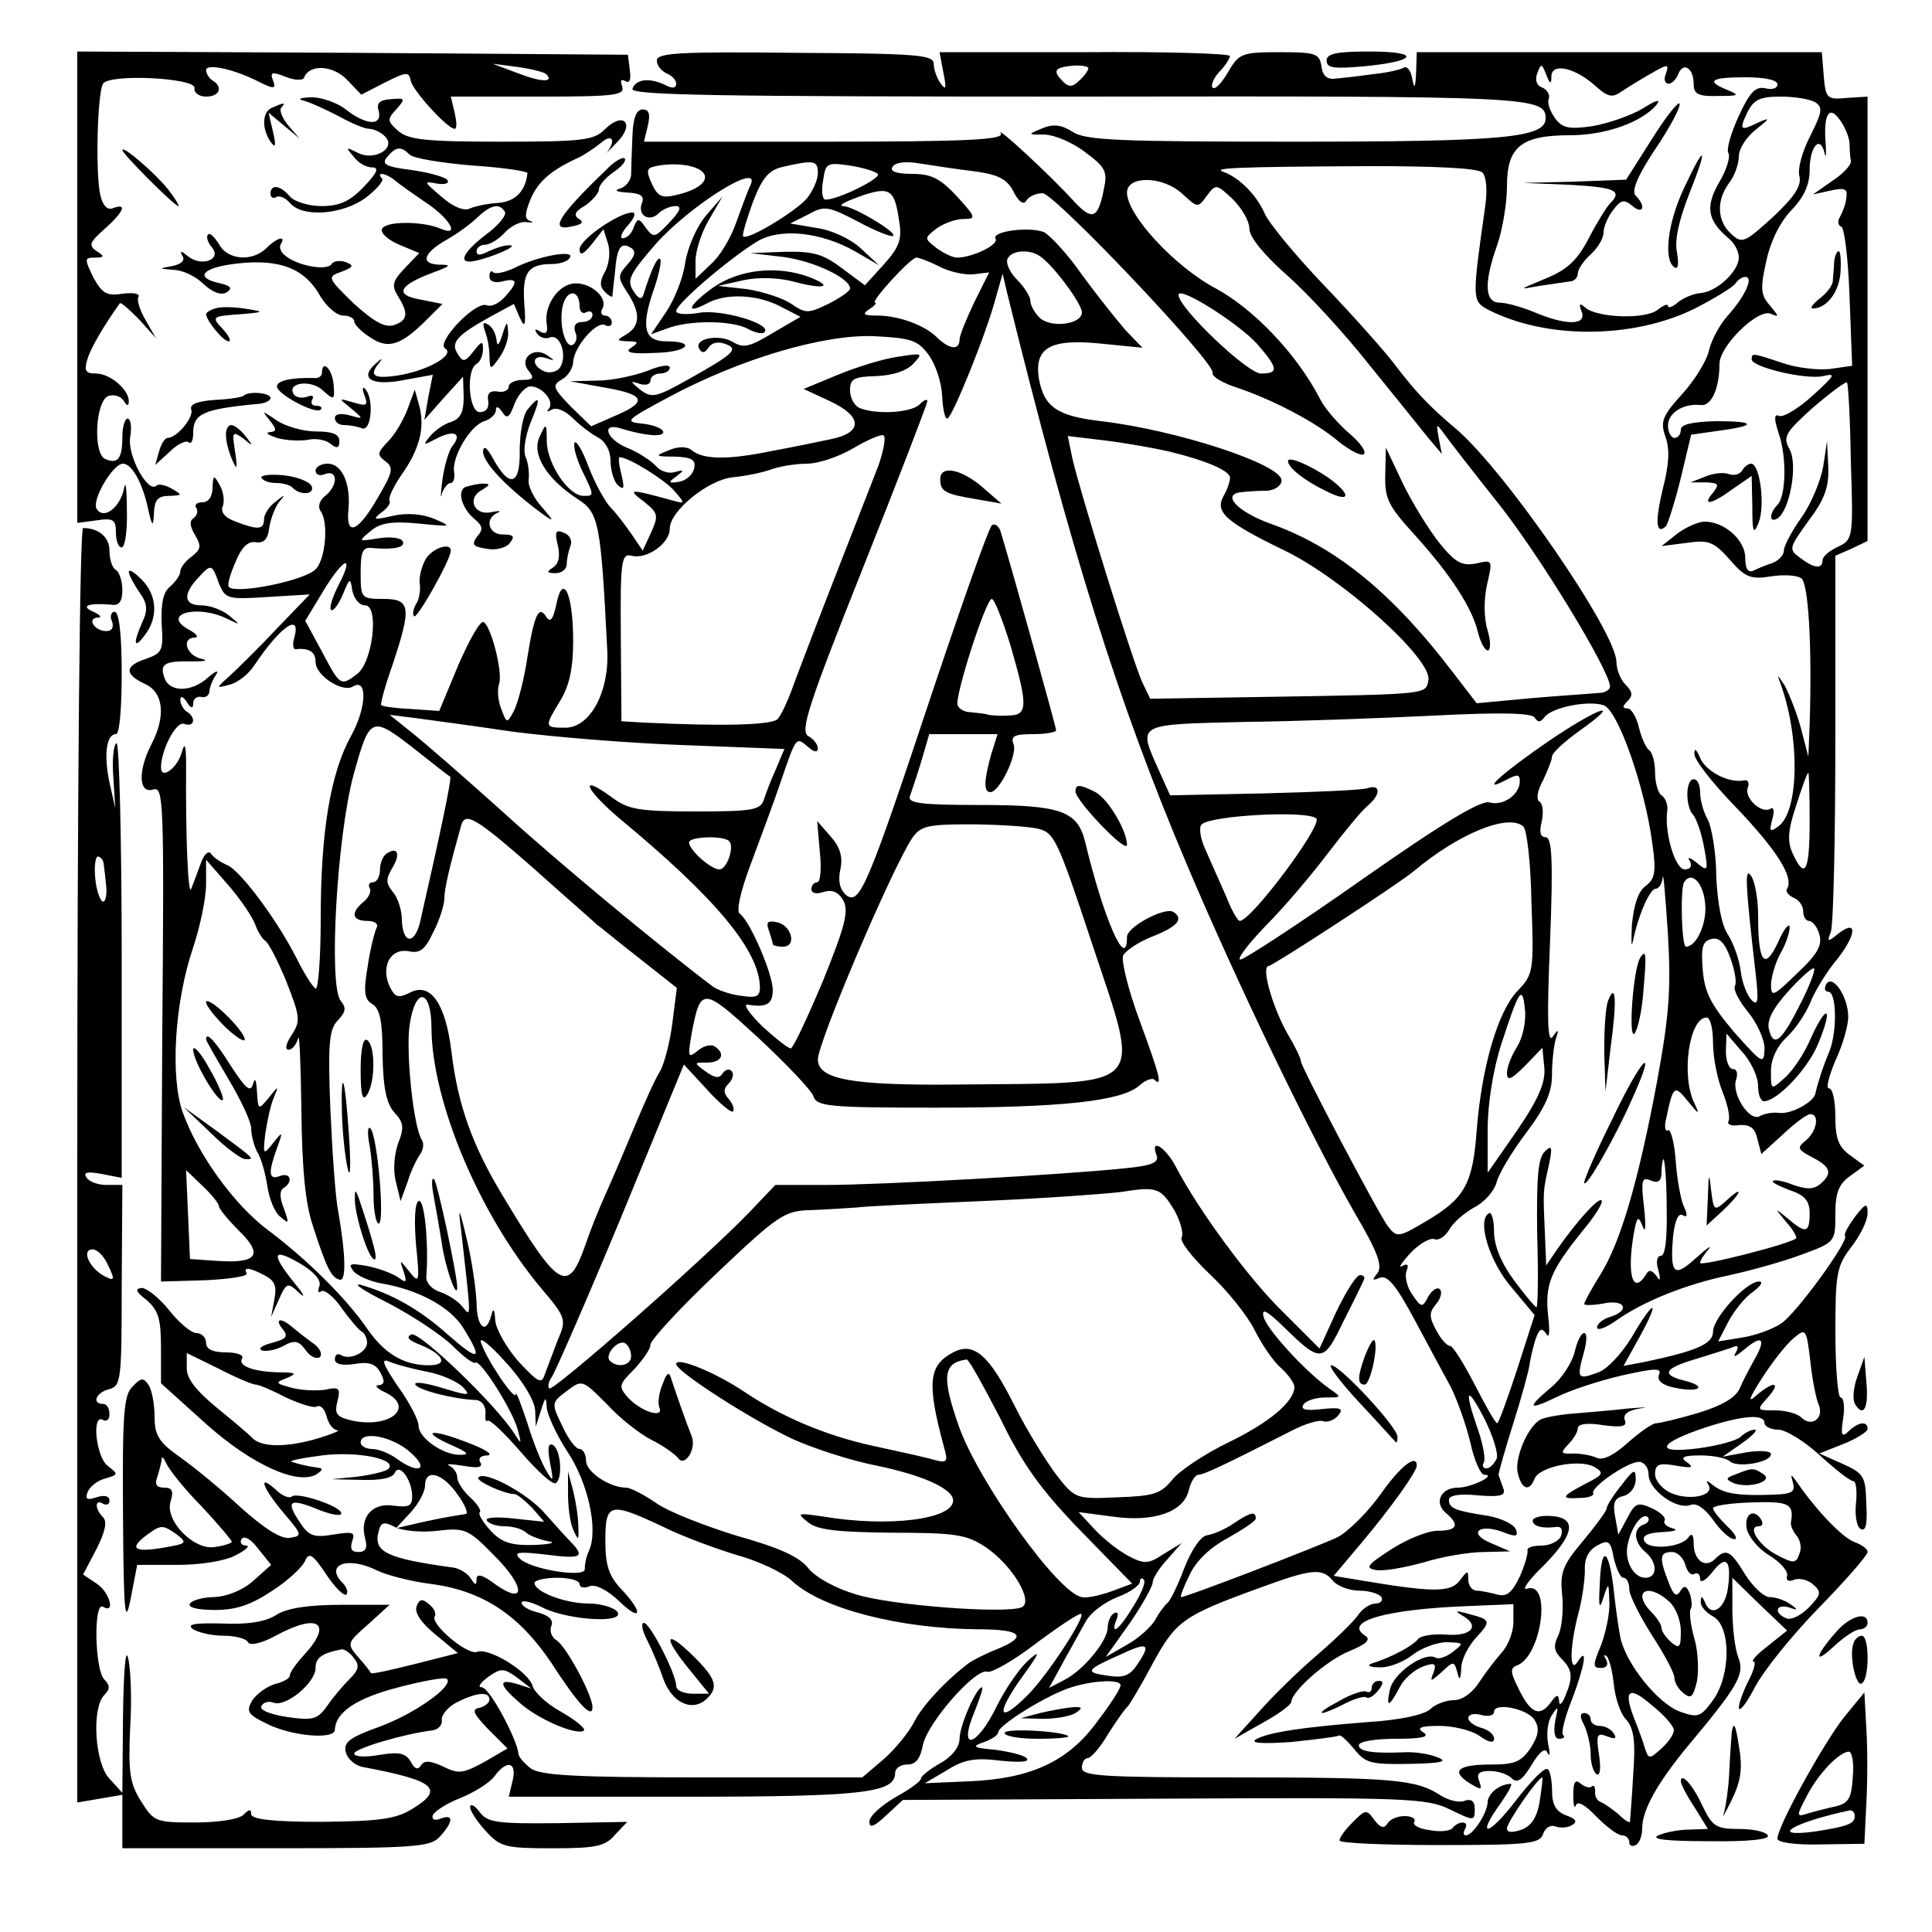 <?xml version="1.0" standalone="no"?>
<!DOCTYPE svg PUBLIC "-//W3C//DTD SVG 20010904//EN"
 "http://www.w3.org/TR/2001/REC-SVG-20010904/DTD/svg10.dtd">
<svg version="1.0" xmlns="http://www.w3.org/2000/svg"
 width="300pt" height="300pt" viewBox="0 0 300 300"
 preserveAspectRatio="xMidYMid meet">
<g transform="translate(0,300) scale(0.1,-0.1)"
fill="#000000" stroke="none">
<path d="M120 2554 l0 -366 30 4 c26 4 30 1 30 -19 0 -13 4 -23 9 -23 5 0 9
26 8 58 0 31 -2 47 -4 35 -6 -31 -32 -51 -43 -33 -8 13 25 70 41 70 13 0 29
-27 38 -66 7 -32 9 -34 10 -11 1 21 6 27 24 27 20 1 21 1 4 11 -10 6 -21 8
-24 5 -13 -13 -45 46 -41 74 3 17 1 30 -4 30 -4 0 -8 -13 -8 -28 0 -34 -7 -43
-26 -35 -20 7 -16 90 4 98 9 3 19 0 24 -7 5 -9 8 -9 8 -1 0 18 -29 43 -51 43
-16 0 -19 4 -13 23 5 17 27 54 50 86 2 2 15 -10 30 -25 l26 -29 -16 28 c-9 15
-14 32 -11 36 3 5 -8 7 -24 5 -25 -4 -32 0 -46 25 -14 29 -14 31 2 31 15 0 16
2 3 10 -13 9 -11 14 13 35 29 26 35 40 13 32 -9 -4 -16 3 -20 19 -8 32 -5 159
4 174 10 16 146 9 142 -7 -1 -7 7 -13 18 -13 21 0 27 15 10 25 -5 3 -10 11
-10 16 0 11 43 2 82 -18 24 -12 27 -11 22 2 -5 13 -2 14 19 6 14 -6 27 -6 29
-2 8 22 45 20 67 -3 l22 -23 37 19 c34 17 37 17 40 2 4 -16 57 -74 68 -74 4 0
3 11 0 25 l-6 25 136 0 c119 0 135 2 130 16 -3 9 -2 12 5 8 7 -4 9 3 7 17 l-3
24 -427 3 -428 2 0 -366z m728 331 c13 -13 -7 -13 -43 1 l-40 15 39 -5 c21 -3
41 -8 44 -11z"/>
<path d="M1020 2906 c0 -8 7 -16 15 -20 8 -3 15 -10 15 -16 0 -7 -6 -8 -17 -2
-25 12 -46 9 -51 -6 -3 -10 137 -12 693 -12 705 1 725 0 725 -34 0 -30 -67
-36 -389 -36 -271 0 -325 2 -345 15 -17 11 -30 13 -47 6 -24 -10 -24 -10 4
-10 16 -1 44 -13 63 -28 31 -23 34 -30 28 -57 -9 -46 -18 -49 -46 -19 -37 41
-123 120 -114 106 6 -10 -52 -13 -274 -13 l-280 0 6 25 c4 18 2 25 -8 25 -10
0 -15 -13 -16 -42 -1 -24 -2 -51 -2 -60 -1 -9 -9 -19 -18 -21 -9 -3 -4 -5 12
-6 20 -1 27 -5 23 -16 -8 -19 11 -31 26 -16 6 6 18 11 26 11 10 0 8 -7 -10
-26 -22 -23 -24 -24 -36 -8 -11 16 -13 16 -19 1 -3 -10 -11 -17 -17 -17 -5 0
-2 9 8 20 10 11 13 20 7 20 -21 0 -82 -42 -82 -57 0 -11 6 -8 19 8 l18 23 7
-22 c4 -12 2 -31 -4 -43 -9 -15 -9 -24 -1 -32 6 -6 11 -9 12 -7 0 3 2 20 4 38
3 38 9 47 25 37 8 -5 6 -13 -6 -26 -15 -17 -15 -20 0 -43 21 -32 20 -52 -1
-65 -17 -10 -16 -10 2 -11 17 0 17 -2 5 -10 -11 -7 0 -10 37 -8 51 1 66 18 17
18 -33 0 -39 21 -20 77 9 25 14 49 11 51 -4 4 -14 -17 -26 -56 -3 -8 -8 -6
-16 7 -10 16 -5 26 36 73 53 59 161 127 147 92 -5 -10 -15 -38 -23 -60 -8 -23
-25 -52 -39 -64 l-24 -23 0 28 c0 15 9 44 21 64 l21 36 -26 -30 c-14 -17 -28
-48 -32 -73 -3 -23 -17 -58 -30 -77 l-23 -34 25 9 c34 13 101 13 126 -1 11 -6
22 -8 25 -5 13 13 -69 37 -103 30 -19 -3 -34 -2 -34 3 0 11 78 78 124 107 36
23 101 16 155 -15 l36 -21 -28 26 c-16 15 -46 29 -69 32 l-41 7 28 14 c25 14
31 13 77 -11 28 -15 53 -25 55 -22 6 5 -62 46 -78 46 -8 1 4 7 26 15 46 16 54
12 61 -37 5 -29 1 -41 -23 -68 l-30 -33 -35 26 c-29 22 -44 27 -89 26 l-54 -2
51 -6 c47 -6 104 -33 104 -49 0 -4 -16 -15 -34 -24 -31 -15 -35 -15 -57 0 -13
9 -44 19 -69 23 l-45 5 40 9 c24 5 55 4 80 -3 46 -12 60 -7 21 8 -49 18 -107
12 -148 -16 -39 -28 -46 -44 -10 -25 29 16 78 14 114 -5 l31 -16 -43 -25 c-36
-22 -46 -24 -62 -14 -22 13 -62 5 -52 -11 4 -7 9 -6 14 2 5 8 15 10 26 6 22
-8 14 -15 -57 -55 -50 -28 -57 -30 -75 -16 -16 13 -16 14 -1 9 9 -3 17 -1 17
5 0 6 7 11 15 11 8 0 15 4 15 9 0 6 -16 3 -35 -5 -19 -7 -54 -15 -77 -15 l-43
-1 49 -9 c67 -11 73 -22 25 -43 l-41 -18 -32 31 c-28 29 -29 33 -13 42 9 5 17
18 17 27 1 23 37 65 50 57 5 -3 10 -1 10 4 0 6 -5 11 -11 11 -5 0 -7 5 -4 10
10 16 -15 40 -41 40 -26 0 -50 -34 -45 -64 2 -12 -1 -16 -10 -11 -8 5 -10 4
-5 -3 4 -6 13 -9 20 -6 16 6 27 -28 16 -46 -4 -7 -15 -10 -24 -7 -22 9 -20 28
2 21 14 -5 14 -4 2 4 -21 15 -45 -5 -29 -24 9 -11 7 -14 -10 -14 -11 0 -21 -5
-21 -10 0 -6 -8 -10 -17 -8 -12 2 -17 -3 -15 -14 2 -11 -3 -18 -13 -18 -17 0
-22 65 -5 75 6 3 10 14 10 23 0 13 -2 13 -15 -4 -13 -16 -16 -17 -24 -4 -12
18 -2 29 50 58 l37 20 9 -21 c8 -18 10 -13 7 23 -3 47 6 60 43 60 12 0 25 4
28 10 8 13 -51 2 -86 -16 -15 -7 -29 -10 -33 -7 -3 4 -6 1 -6 -6 0 -8 8 -11
20 -8 24 6 25 -1 4 -24 -9 -10 -21 -16 -28 -13 -18 7 -79 -58 -65 -67 17 -10
-28 -35 -73 -42 -39 -6 -46 0 -28 21 5 7 2 5 -7 -3 -26 -23 -5 -35 45 -25 l44
8 -7 -35 -6 -35 30 34 30 33 1 -32 c0 -23 -5 -33 -19 -38 -11 -3 -25 -13 -33
-22 -12 -15 -11 -15 10 -4 27 14 40 8 25 -11 -6 -7 -13 -31 -16 -53 -3 -22 -3
-32 -1 -22 3 9 9 17 14 17 4 0 7 8 5 18 -3 23 25 71 47 78 10 3 18 11 18 17 0
7 4 6 10 -3 7 -11 11 -9 19 13 6 15 17 27 25 27 18 0 38 -24 28 -35 -4 -5 -2
-5 5 -1 7 4 21 -2 32 -13 11 -11 28 -24 39 -30 12 -6 20 -21 20 -36 0 -15 5
-32 11 -38 10 -9 11 -6 6 16 -4 15 -5 27 -3 27 14 0 67 -33 84 -51 19 -22 19
-22 -6 -15 -62 17 -67 17 -40 -3 22 -18 23 -21 11 -48 l-13 -28 -17 25 c-9 13
-23 32 -32 41 -9 9 -25 38 -35 64 -10 27 -20 43 -22 37 -2 -7 4 -26 12 -43 19
-39 19 -39 2 -39 -23 0 -56 49 -57 84 0 30 -1 30 -11 8 -13 -27 10 -65 59 -97
33 -21 36 -36 46 -236 3 -64 -27 -119 -65 -119 -33 0 -33 1 -8 42 14 23 20 50
20 93 0 73 -16 107 -26 57 -5 -23 -9 -29 -15 -21 -12 20 -19 7 -30 -61 -5 -35
-15 -72 -21 -84 -11 -20 -11 -20 -20 4 -5 13 -6 30 -3 38 6 17 -12 89 -24 96
-5 3 -22 -27 -39 -66 l-30 -72 -43 3 c-24 1 -45 4 -47 6 -2 1 6 30 18 64 29
88 28 101 -15 101 -34 0 -35 1 -35 41 0 32 3 40 18 38 34 -3 53 1 47 11 -3 5
-20 7 -38 4 -31 -5 -31 -5 -12 11 15 13 33 16 75 12 51 -5 53 -5 25 7 -19 8
-43 10 -65 5 -30 -7 -32 -6 -18 5 10 7 15 15 13 18 -3 3 5 21 18 40 29 41 37
74 28 108 l-7 25 -11 -30 c-6 -16 -19 -39 -30 -50 -17 -18 -18 -21 -5 -31 14
-10 12 -17 -12 -58 -30 -52 -49 -60 -45 -18 4 41 -10 72 -32 72 -10 0 -19 -5
-19 -11 0 -6 7 -9 15 -5 20 7 20 -18 0 -34 -9 -7 -12 -17 -7 -24 12 -16 8 -72
-7 -89 -14 -18 -127 -41 -136 -28 -2 4 3 21 11 39 9 22 19 32 31 30 13 -2 19
5 21 22 2 14 9 32 15 40 11 13 10 13 -5 1 -10 -7 -18 -20 -18 -27 0 -17 -10
-17 -44 -4 -17 6 -24 15 -20 24 3 8 1 23 -5 33 -9 16 -10 16 -11 -4 0 -14 -6
-23 -16 -23 -8 0 -13 -4 -9 -9 3 -5 1 -12 -5 -16 -6 -4 -5 -13 3 -26 10 -17 9
-22 -5 -33 -10 -7 -18 -18 -18 -23 0 -6 -7 -16 -16 -24 -11 -9 -14 -26 -13
-58 3 -41 1 -45 -24 -54 -34 -11 -34 -24 -2 -39 29 -13 33 -50 10 -94 -21 -41
-20 -77 3 -70 16 5 17 -16 14 -379 l-2 -385 69 2 c38 2 67 6 64 11 -6 10 5 9
29 -4 15 -8 18 -17 14 -37 l-5 -27 12 27 c12 27 14 27 32 10 10 -9 7 -2 -8 16
-37 46 -34 55 9 30 22 -13 33 -26 30 -35 -3 -8 -2 -12 3 -8 5 3 20 -9 32 -27
13 -18 27 -34 31 -36 4 -2 8 -10 8 -17 0 -15 -27 -28 -41 -19 -5 3 -9 0 -9 -7
0 -7 11 -10 31 -7 22 4 33 0 40 -14 7 -13 6 -18 -3 -19 -7 0 -3 -5 10 -11 49
-24 5 -58 -55 -43 -20 5 -24 10 -19 29 5 20 3 23 -19 18 -14 -2 -37 -1 -52 3
-26 7 -26 8 -8 15 17 7 15 9 -12 9 -40 1 -64 10 -57 22 3 5 -9 9 -25 9 -21 0
-31 5 -31 15 0 8 -7 15 -15 15 -8 0 -27 16 -42 35 -15 19 -35 35 -43 35 -11
-1 -9 -6 8 -19 18 -16 22 -29 22 -74 l0 -55 71 -64 c71 -63 142 -95 171 -77
10 7 10 9 1 10 -14 2 -28 5 -40 9 -5 2 17 6 47 10 56 7 118 -6 103 -21 -4 -4
-26 -9 -48 -12 l-40 -4 47 -1 c29 -1 48 3 51 11 7 16 27 -11 27 -37 0 -15 -6
-17 -29 -14 -33 5 -53 -18 -44 -51 4 -15 1 -21 -11 -21 -10 0 -13 5 -9 17 5
14 1 15 -30 10 -30 -5 -38 -2 -52 20 -22 33 -15 37 29 19 20 -8 36 -11 36 -6
0 11 -69 34 -77 26 -4 -3 -15 1 -25 11 -29 26 -20 2 13 -37 28 -33 29 -35 9
-38 -14 -2 -39 14 -76 47 -30 28 -73 63 -94 78 -33 23 -40 34 -40 63 0 19 -4
41 -9 49 -8 12 -12 12 -25 -2 -14 -13 -16 -43 -15 -199 1 -154 3 -175 12 -130
l10 52 62 0 c36 0 75 6 91 15 16 8 23 15 16 15 -7 0 -10 5 -7 10 4 6 15 0 26
-15 l20 -25 -28 -25 c-17 -15 -41 -24 -60 -25 -17 0 -35 -5 -38 -10 -4 -6 11
-10 39 -10 33 0 56 8 89 30 25 16 48 38 51 47 6 13 12 9 32 -21 14 -21 28 -35
32 -32 3 4 0 12 -6 18 -28 28 7 42 52 20 16 -8 55 -18 88 -22 79 -11 135 -49
184 -122 42 -65 64 -88 64 -69 0 19 -41 95 -56 104 -7 4 -11 14 -8 22 4 9 -3
16 -20 21 -14 3 -26 10 -26 15 0 5 14 2 32 -7 39 -20 132 -26 116 -6 -6 6 -25
12 -44 12 -36 0 -84 18 -84 32 0 4 16 8 35 8 19 0 35 -4 35 -10 0 -5 7 -7 16
-3 9 3 27 -6 45 -23 35 -34 39 -19 4 18 -20 21 -25 38 -25 76 0 59 7 60 90 21
30 -15 82 -34 115 -44 33 -9 71 -27 85 -40 46 -43 167 -74 288 -75 69 0 79
-11 30 -31 -18 -7 -37 -17 -43 -21 -36 -27 -73 -67 -85 -91 -8 -16 -29 -42
-47 -58 l-34 -29 -247 0 c-199 0 -252 3 -268 14 -10 8 -19 18 -19 23 -2 22
-45 103 -57 103 -7 0 -2 7 10 16 20 14 24 14 45 -1 l22 -17 -22 7 c-30 9 -29
-1 5 -30 28 -25 89 -51 99 -42 2 3 -13 16 -36 29 -22 12 -42 31 -44 40 -6 22
-68 60 -86 53 -15 -6 -73 43 -66 55 3 4 -1 13 -9 19 -10 9 -15 8 -19 -3 -4
-10 7 -26 29 -44 l35 -29 -67 -17 c-36 -9 -67 -16 -68 -14 -1 2 -9 13 -20 25
-18 21 -17 22 16 51 l33 30 -75 0 c-51 0 -83 -5 -100 -15 -16 -11 -44 -16 -85
-14 -43 1 -56 -1 -45 -9 8 -5 29 -10 47 -10 17 0 35 -4 38 -10 3 -6 21 -2 43
10 66 36 90 20 44 -30 -12 -13 -22 -27 -22 -32 0 -4 -10 -10 -23 -13 -13 -4
-28 -15 -35 -25 -10 -17 -8 -22 21 -36 38 -20 107 -26 107 -10 1 27 33 49 99
66 38 10 72 16 75 13 11 -11 -50 -54 -104 -74 -47 -17 -57 -24 -53 -40 3 -11
15 -21 27 -23 112 -21 127 -34 76 -65 -26 -16 -52 -19 -141 -20 -76 0 -109 4
-109 12 0 8 -3 8 -12 -1 -7 -7 -39 -12 -75 -12 -61 0 -64 1 -84 33 -17 27 -20
44 -17 112 3 44 1 94 -3 110 -4 18 -7 -19 -8 -89 l-1 -120 -20 22 c-23 24 -28
110 -8 130 9 9 9 15 0 24 -15 15 -17 122 -2 113 20 -12 10 23 -10 36 l-21 14
21 40 c13 26 17 42 10 49 -13 13 -13 29 0 21 6 -3 10 -1 10 5 0 7 -8 9 -20 5
-15 -5 -18 -3 -14 8 3 8 15 18 27 21 21 6 21 7 4 20 -18 14 -25 82 -7 71 6 -3
10 1 10 9 0 9 -4 16 -10 16 -18 0 -11 18 10 23 18 5 19 15 19 161 l1 156 -25
0 c-13 0 -27 5 -31 12 -5 8 2 9 24 5 l31 -6 0 340 c0 187 -4 337 -8 335 -5 -3
-7 -27 -5 -53 l3 -48 -9 40 c-9 42 -5 75 10 75 6 0 9 43 9 95 0 59 -4 95 -11
95 -5 0 -8 -7 -4 -15 3 -9 0 -15 -9 -15 -18 0 -31 20 -13 21 7 0 4 4 -7 9 -21
9 -8 14 28 11 12 -2 17 5 17 23 0 14 -5 28 -10 31 -6 3 -10 17 -10 30 0 21
-17 35 -41 35 -5 0 -9 -395 -9 -989 l0 -990 35 6 35 6 0 -42 0 -41 238 0 c219
0 240 2 255 18 21 23 22 36 1 28 -9 -4 -14 -1 -12 5 2 6 22 19 43 27 22 9 46
24 53 34 19 26 35 22 28 -7 l-6 -25 274 0 c277 0 326 6 326 37 0 7 8 13 19 13
13 0 20 9 24 30 7 35 83 121 100 114 7 -2 42 18 77 45 36 27 67 47 69 45 6 -6
-53 -96 -83 -126 -45 -45 -51 -32 -11 25 30 41 32 47 11 28 -14 -13 -35 -44
-47 -68 -32 -67 -63 -75 -35 -9 8 20 13 36 11 36 -9 0 -35 -60 -35 -80 0 -13
-12 -28 -30 -38 -16 -9 -30 -20 -30 -24 0 -4 -18 -17 -40 -29 -22 -13 -40 -29
-40 -38 0 -10 7 -8 26 10 l26 24 405 2 c377 2 409 1 445 -17 37 -18 38 -18 38
1 0 12 -5 16 -15 13 -8 -4 -25 0 -38 8 -38 25 -74 28 -319 28 -207 0 -238 2
-238 15 0 8 4 15 9 15 5 0 20 17 32 38 13 20 26 39 30 42 3 3 21 33 39 67 36
66 47 74 165 117 82 30 98 32 115 11 7 -8 25 -15 41 -15 15 0 31 -5 34 -10 3
-5 -1 -10 -9 -10 -8 0 -21 -8 -28 -19 -7 -10 -36 -38 -64 -62 -28 -24 -68 -63
-89 -87 l-38 -42 44 25 c24 13 44 28 44 32 1 17 54 64 90 79 27 11 34 18 25
24 -35 22 31 41 158 46 l72 3 0 -28 c0 -15 -8 -36 -18 -47 -9 -10 -25 -31 -35
-46 -10 -16 -26 -28 -39 -28 -12 0 -29 -6 -37 -14 -10 -9 -48 -17 -96 -20
-103 -8 -156 -16 -175 -27 -9 -6 11 -7 55 -4 38 4 71 8 74 10 2 2 12 -7 23
-20 18 -23 26 -25 86 -24 53 1 62 4 42 11 -13 5 -36 8 -50 7 -47 -2 -70 1 -70
11 0 6 26 10 58 10 40 0 53 3 42 10 -11 7 -4 10 25 10 22 0 51 -7 63 -16 14
-10 22 -11 22 -4 0 7 -9 14 -20 17 -11 3 -20 10 -20 15 0 6 9 8 20 5 11 -3 20
-1 20 5 0 15 52 5 63 -13 8 -13 6 -24 -6 -43 -15 -22 -25 -26 -62 -26 -51 0
-63 -10 -33 -29 18 -11 20 -11 15 3 -5 12 0 16 16 16 13 0 28 -5 34 -11 9 -9
17 -3 31 20 13 22 22 28 25 19 4 -7 4 -1 1 14 -3 15 -1 35 6 45 10 15 10 14 5
-9 -3 -18 -1 -28 6 -28 7 0 10 3 6 6 -3 3 3 28 14 55 20 53 25 84 9 59 -13
-21 -13 22 1 75 6 22 10 52 10 67 -1 18 6 31 19 38 18 10 21 7 26 -20 4 -16
10 -30 15 -30 5 0 9 -8 9 -18 0 -9 16 -41 35 -71 19 -29 35 -59 35 -66 0 -7 6
-18 14 -24 12 -10 15 -6 21 18 3 16 2 46 -4 67 -6 20 -8 41 -6 45 3 4 2 15 -1
24 -5 13 -9 14 -15 4 -6 -10 -11 -5 -18 14 -15 38 -14 47 5 47 9 0 18 -9 21
-20 3 -11 9 -17 14 -14 5 3 9 -1 9 -8 0 -7 9 -2 19 11 22 28 30 18 24 -26 -5
-33 -27 -45 -36 -20 -4 9 -6 9 -6 0 -1 -7 8 -17 19 -23 28 -15 28 -91 0 -130
-19 -26 -23 -28 -51 -18 -34 12 -85 75 -93 116 -3 15 -8 51 -11 80 -8 61 -19
61 -21 -1 -2 -34 0 -37 6 -17 8 24 8 23 9 -8 1 -18 -6 -48 -13 -67 -13 -31
-13 -35 0 -35 9 0 12 5 8 13 -4 6 -4 9 1 5 4 -4 9 -24 11 -44 2 -20 10 -45 19
-54 12 -14 15 -33 11 -86 -2 -38 -5 -71 -5 -73 -1 -2 -9 3 -18 12 -10 8 -22
17 -28 19 -5 2 -9 9 -8 16 0 7 -2 11 -5 8 -3 -3 -11 -1 -17 4 -9 8 -12 3 -12
-17 0 -16 2 -23 4 -16 3 7 15 0 32 -18 16 -16 33 -29 40 -29 6 0 11 -5 11 -11
0 -5 5 -7 10 -4 6 3 10 15 10 26 0 28 23 69 67 123 82 98 93 116 82 143 -5 13
-9 47 -9 74 l0 49 42 -41 43 -41 -30 -24 c-17 -13 -27 -24 -22 -24 4 0 1 -13
-8 -30 -8 -16 -15 -35 -15 -42 1 -7 12 7 25 32 13 25 57 80 99 123 42 43 76
82 76 87 0 5 -9 11 -19 15 -19 6 -59 48 -89 91 -11 16 -12 16 -8 2 4 -15 -1
-18 -32 -19 -54 -2 -75 2 -91 14 -11 9 -13 9 -8 1 10 -17 -31 -25 -59 -12 -13
6 -24 19 -24 29 0 15 6 18 33 13 24 -4 28 -3 17 5 -12 8 -7 11 21 11 19 0 39
-4 45 -9 11 -11 64 -2 64 11 0 5 -17 6 -37 3 l-38 -7 30 21 c17 12 25 21 20
21 -6 0 -16 -5 -22 -11 -6 -6 -36 -14 -66 -18 -70 -9 -63 8 13 33 56 18 90 21
90 6 0 -5 10 -10 21 -10 12 0 41 -18 65 -40 24 -22 47 -40 52 -40 4 0 6 -15 4
-34 -2 -18 1 -37 7 -40 8 -5 11 7 9 39 -1 43 -4 47 -37 62 l-36 16 38 15 c20
8 37 19 37 23 0 13 -14 11 -29 -3 -11 -11 -13 -7 -9 19 3 18 1 33 -4 33 -4 0
-8 45 -8 101 0 92 2 103 25 133 14 18 25 41 25 52 0 17 -3 16 -20 -6 -10 -14
-17 -26 -15 -29 7 -7 -76 -121 -99 -136 -13 -9 -41 -19 -61 -22 l-37 -6 16 31
c9 17 26 38 38 46 12 9 17 16 9 16 -19 0 -71 -56 -71 -78 0 -19 -26 -30 -107
-47 l-32 -6 25 45 c33 60 23 60 -12 0 -15 -25 -38 -50 -52 -55 -32 -12 -34
-10 -23 29 5 18 6 32 1 32 -5 0 -11 -13 -15 -30 -4 -16 -20 -41 -36 -54 -39
-33 -37 -37 9 -15 20 10 65 25 100 33 53 12 63 12 58 1 -3 -9 5 -16 25 -20 38
-8 51 2 15 11 -37 9 -32 19 15 33 23 7 48 15 57 18 11 5 13 3 7 -8 -5 -8 1 -5
13 5 28 24 35 18 17 -14 -8 -14 -19 -35 -24 -47 -7 -14 -28 -26 -64 -37 -30
-9 -60 -16 -65 -16 -6 0 -26 -14 -44 -30 -21 -19 -38 -28 -48 -24 -8 4 -25 7
-37 7 -20 -1 -20 1 -8 14 8 8 15 19 15 25 0 7 15 9 39 5 30 -4 38 -2 34 8 -3
9 5 15 24 18 15 2 8 2 -17 0 -25 -3 -64 -6 -87 -8 -23 -2 -46 -6 -52 -10 -20
-12 -40 -62 -34 -83 6 -25 18 -29 26 -8 8 19 70 31 93 18 15 -9 14 -12 -14
-26 -38 -20 -40 -24 -8 -22 13 0 22 4 20 7 -5 9 53 49 71 49 8 0 15 -9 15 -20
0 -23 43 -55 65 -47 9 4 22 -5 35 -23 12 -17 26 -30 33 -30 6 0 1 9 -11 20
-12 12 -22 24 -22 28 0 4 27 8 60 9 58 2 66 -2 61 -31 -1 -4 3 -14 9 -21 6 -7
8 -20 4 -28 -5 -15 -9 -15 -34 -2 -28 14 -48 45 -29 45 6 0 7 4 4 10 -11 18
-26 10 -23 -12 2 -13 17 -32 35 -43 18 -11 30 -25 28 -32 -2 -7 2 -10 11 -6 8
3 21 0 29 -7 14 -12 13 -16 -6 -36 -12 -12 -27 -20 -35 -17 -20 8 -17 23 4 17
14 -5 15 -4 2 5 -8 6 -23 11 -32 11 -9 0 -26 16 -38 35 -23 38 -30 41 -47 24
-15 -15 -33 -2 -33 24 0 14 -3 17 -8 10 -10 -16 -64 -21 -69 -5 -3 8 7 12 29
13 18 1 25 3 15 6 -9 2 -15 8 -12 12 2 5 -7 13 -20 19 -22 10 -26 8 -38 -15
l-14 -26 -5 28 c-4 21 -1 29 13 32 11 3 19 14 19 26 0 17 -3 16 -22 -9 -13
-16 -23 -32 -23 -36 0 -4 -17 -27 -37 -51 -32 -38 -36 -49 -32 -86 2 -24 -1
-51 -7 -62 -7 -15 -6 -23 6 -35 17 -17 18 -29 5 -59 -5 -12 -9 -14 -9 -6 -1
11 -4 10 -14 -4 -17 -22 -31 -15 -50 25 -12 24 -12 30 -1 34 38 15 54 132 15
119 -9 -3 3 14 27 37 48 49 51 74 9 76 -15 1 -27 -3 -27 -7 0 -9 15 -13 37
-10 8 1 10 -5 7 -14 -3 -8 -17 -15 -30 -15 -13 0 -23 -3 -22 -7 1 -5 -4 -23
-12 -41 -12 -25 -20 -32 -35 -28 -11 3 -26 6 -32 6 -7 0 -13 8 -13 17 0 15 -1
15 -13 -1 -14 -19 -41 -19 -154 0 l-42 7 43 51 c47 56 86 111 86 120 0 19 -25
0 -56 -44 -20 -28 -50 -58 -67 -67 -27 -13 -234 -93 -243 -93 -2 0 4 16 13 34
10 22 32 43 60 58 23 13 43 26 43 30 0 12 -8 10 -35 -8 -13 -9 -32 -17 -41
-18 -10 -2 -24 -23 -35 -51 -10 -27 -22 -51 -26 -54 -4 -3 -13 -15 -19 -26 -6
-11 -26 -29 -44 -39 l-33 -19 37 52 c20 29 36 58 36 64 0 6 10 22 23 36 l22
25 -28 -17 c-24 -16 -30 -16 -55 -3 -15 8 -38 26 -52 41 l-25 27 53 -7 c64 -9
110 7 118 41 3 13 10 24 15 24 8 0 38 14 144 68 21 11 44 18 50 15 7 -2 17 2
23 9 9 11 4 13 -25 10 -25 -3 -34 -1 -29 7 4 6 19 11 34 11 26 0 26 0 6 14
-37 26 -99 94 -102 112 -3 13 5 9 30 -15 59 -58 63 -58 94 7 16 31 30 60 32
65 2 4 -1 7 -6 7 -6 0 -22 -26 -37 -57 l-26 -57 -55 55 c-54 52 -133 160 -168
227 -16 31 -41 46 -30 18 4 -11 -7 -16 -48 -20 -94 -10 -381 -26 -464 -26
l-80 0 -39 -41 c-70 -73 -307 -281 -312 -275 -3 3 -1 11 4 18 5 7 54 119 108
249 l97 236 36 -39 c19 -21 37 -36 40 -34 3 3 0 12 -6 19 -9 10 -9 16 0 25 6
6 8 15 4 19 -4 4 -10 2 -14 -4 -5 -8 -12 -7 -26 3 -19 14 -19 14 2 14 23 0 29
14 12 25 -6 4 -18 1 -27 -7 -15 -12 -15 -9 -9 27 14 73 17 73 103 -6 44 -41
83 -82 86 -91 5 -16 23 -18 189 -18 197 0 291 10 318 35 9 8 20 12 23 8 13
-12 7 10 -24 94 -17 46 -28 91 -25 99 3 7 23 21 46 30 38 15 49 27 32 38 -13
8 -72 -23 -72 -39 0 -54 -36 27 -65 148 -12 48 -38 57 -163 57 -94 0 -113 3
-109 14 3 8 11 32 18 55 l12 41 53 0 53 0 -10 -32 c-11 -40 -12 -58 -1 -58 14
0 42 58 36 74 -5 13 1 16 30 16 20 0 36 3 36 6 0 5 -69 252 -86 308 -3 10 -10
14 -14 10 -5 -5 -45 -118 -90 -252 -103 -310 -115 -338 -136 -322 -10 9 -13
22 -9 40 4 19 0 34 -15 51 l-21 24 4 -47 c3 -27 1 -48 -4 -48 -5 0 -9 -5 -9
-11 0 -6 8 -8 19 -4 14 4 23 0 31 -14 8 -17 2 -40 -32 -124 -24 -57 -46 -104
-50 -105 -4 0 -23 15 -44 34 -20 20 -31 35 -23 34 30 -5 39 1 39 23 0 25 -36
108 -51 118 -6 3 0 32 16 75 14 38 36 96 47 129 25 73 24 71 43 55 9 -8 15 -9
15 -2 0 6 -7 15 -15 19 -13 8 1 50 85 261 55 138 100 255 100 259 0 4 -5 2
-12 -5 -13 -13 -66 -16 -92 -6 -9 3 -16 16 -16 28 0 18 6 21 41 22 25 1 47 8
57 19 16 17 15 17 -24 11 -22 -3 -64 -16 -93 -28 l-53 -22 41 -19 c51 -24 51
-49 1 -59 -19 -4 -62 -13 -95 -19 -64 -13 -103 -13 -121 2 -7 6 -21 6 -35 0
-23 -9 -22 -10 9 -10 26 -1 33 -5 30 -18 -2 -10 -12 -19 -23 -21 -17 -3 -18
-1 -5 8 13 10 13 11 -2 7 -9 -3 -22 1 -29 9 -7 8 -28 22 -46 29 -31 13 -40 39
-10 30 39 -12 67 -14 67 -6 0 5 -14 11 -31 13 -30 3 -28 5 37 40 113 61 243
99 321 96 58 -3 68 -6 85 -29 11 -15 20 -43 21 -63 1 -20 4 -36 8 -36 7 0 61
132 76 190 l10 35 7 -30 c99 -401 171 -632 278 -885 79 -187 195 -427 262
-544 36 -61 43 -82 35 -93 -9 -11 -8 -12 4 -7 12 4 25 -12 54 -66 21 -39 46
-86 56 -104 9 -18 23 -56 30 -85 6 -28 16 -51 22 -51 20 0 -20 -20 -41 -20
-27 0 -38 -24 -18 -40 21 -18 17 -27 -14 -27 -15 0 -47 -13 -72 -29 -37 -24
-41 -29 -23 -32 12 -2 45 4 74 12 29 9 71 16 93 16 l41 1 -30 13 c-36 15 -19
31 19 17 20 -8 24 -7 20 4 -3 8 -22 17 -42 21 -53 8 -62 12 -62 25 0 7 16 10
45 7 37 -3 44 0 39 12 -3 8 -6 17 -7 20 0 3 10 39 23 80 13 41 24 82 25 90 1
8 5 26 9 39 6 18 10 20 17 10 5 -9 6 3 3 28 -5 48 3 69 53 131 20 24 33 45 30
48 -5 5 -39 -33 -69 -76 l-17 -25 -2 50 c-3 67 -3 65 6 105 6 29 5 33 -6 22
-11 -10 -13 -42 -12 -128 2 -63 1 -114 -1 -114 -2 0 -18 19 -35 42 -20 27 -31
54 -31 76 0 18 -4 31 -8 28 -19 -11 1 -76 36 -116 l35 -42 -27 -84 c-15 -46
-29 -84 -31 -84 -3 0 -18 27 -35 60 -17 33 -34 60 -38 60 -5 0 -15 11 -22 25
-11 20 -11 27 0 40 7 8 10 19 6 23 -4 4 -12 -1 -18 -11 -9 -18 -11 -18 -25 3
-8 11 -12 28 -9 36 4 10 2 13 -7 8 -6 -4 -1 5 13 20 13 14 30 24 37 22 7 -3
17 4 23 14 6 11 23 26 39 35 16 8 31 25 35 39 3 13 24 48 46 77 30 40 40 63
40 90 0 21 3 46 6 56 5 15 4 16 -5 3 -8 -11 -9 29 -4 148 5 127 3 162 -7 162
-8 0 -10 8 -6 24 3 14 2 27 -3 31 -6 3 -4 17 5 33 7 15 14 32 14 37 0 6 19 23
41 39 72 51 33 39 -45 -14 -73 -50 -111 -84 -67 -61 17 9 21 9 21 -2 0 -21
-26 -39 -47 -33 -13 4 -73 -32 -197 -119 -98 -69 -184 -125 -190 -125 -6 0 12
24 40 53 28 28 71 79 96 112 26 34 53 67 62 74 21 18 20 34 -1 27 -10 -3 -83
-6 -162 -8 l-144 -3 -18 40 c-32 72 -36 70 134 74 83 1 217 6 297 10 100 5
147 4 153 -3 5 -8 9 -8 15 0 10 15 67 27 92 19 22 -7 64 -125 76 -216 6 -43 4
-54 -11 -65 -11 -8 -18 -29 -21 -61 -1 -26 -1 -37 2 -23 8 39 26 80 35 80 5 0
10 8 11 18 1 9 4 -30 8 -88 5 -86 2 -127 -17 -230 -29 -155 -57 -251 -89 -301
-13 -21 -24 -41 -24 -44 0 -2 14 -2 30 1 34 7 42 -11 10 -21 -11 -3 -20 -11
-20 -16 0 -6 13 -1 29 10 42 30 109 57 177 71 32 7 83 21 112 32 52 19 52 20
52 62 0 34 5 47 23 60 l22 16 -22 16 c-18 13 -23 26 -23 60 0 24 -4 44 -10 44
-5 0 0 19 10 43 11 23 20 54 20 68 0 31 -24 67 -34 51 -4 -7 -2 -12 3 -12 13
0 14 -61 2 -92 -10 -23 -19 -52 -22 -66 -3 -14 -39 -33 -57 -30 -9 1 -22 -1
-29 -5 -16 -10 -45 35 -37 57 3 9 1 16 -5 16 -6 0 -11 12 -11 28 l1 27 24 -28
c14 -15 25 -39 25 -53 0 -13 4 -24 9 -24 21 0 70 52 85 91 23 56 13 62 -12 7
-10 -24 -29 -52 -41 -62 -21 -19 -21 -19 -21 11 0 18 9 38 24 52 14 13 30 37
37 54 7 18 26 49 43 69 30 39 30 62 -1 37 -15 -12 -16 -12 -10 4 4 10 7 146 7
301 l0 283 25 11 25 12 0 345 0 345 -32 -2 c-31 -3 -33 -1 -36 34 l-3 37 -315
0 -314 0 -1 -32 c-1 -24 -3 -26 -6 -9 -2 12 -8 20 -13 17 -5 -3 -26 -8 -47
-10 -21 -3 -47 -6 -58 -7 -14 -2 -21 4 -23 19 -3 20 -9 22 -65 22 -59 0 -63
-2 -80 -31 -10 -17 -20 -28 -24 -24 -3 3 1 14 10 24 10 10 17 22 17 25 0 4
-102 7 -226 6 l-225 0 6 -32 c5 -24 4 -28 -4 -17 -6 8 -11 22 -11 31 0 14 -27
16 -215 17 -179 2 -215 0 -215 -12z m670 -12 c0 -3 -6 -12 -14 -19 -10 -10
-16 -11 -25 -2 -17 17 -14 22 14 25 14 1 25 -1 25 -4z m719 -12 c1 21 37 13
69 -16 19 -17 26 -18 40 -8 9 6 30 19 46 28 26 15 28 15 23 0 -4 -9 -2 -16 4
-16 5 0 12 7 15 15 8 20 24 9 24 -16 0 -15 7 -19 38 -18 32 0 34 1 15 9 -35
14 -27 20 27 20 30 0 50 -4 50 -11 0 -6 -8 -9 -19 -6 -15 3 -24 -6 -41 -43
-12 -26 -20 -53 -16 -58 3 -6 -3 -26 -15 -46 -21 -37 -18 -58 15 -86 9 -7 16
-20 16 -30 0 -21 -34 -53 -59 -55 -11 -1 -26 -7 -35 -14 -9 -8 -16 -10 -16 -6
0 4 -7 1 -16 -6 -18 -15 -92 -13 -112 3 -9 8 -11 7 -6 -6 8 -21 -23 -22 -73
-1 -19 8 -44 15 -54 15 -24 0 -25 31 -4 90 8 23 15 64 15 91 0 61 22 79 98 79
55 0 111 20 134 47 8 10 0 8 -22 -6 -19 -11 -54 -23 -78 -27 -35 -5 -46 -3
-57 12 -8 11 -13 24 -10 31 2 6 -3 14 -10 17 -9 3 -12 12 -8 22 6 16 7 16 14
-2 6 -15 8 -16 8 -2z m410 -41 c12 -8 10 -16 -8 -52 -12 -23 -20 -51 -17 -62
4 -15 -7 -32 -41 -64 -44 -40 -48 -42 -65 -26 -22 20 -23 52 -3 79 8 10 15 29
15 41 0 12 12 31 28 43 19 15 21 18 5 11 -31 -15 -33 -14 -20 14 10 20 19 25
52 25 22 0 46 -4 54 -9z m53 -63 c0 -10 1 -23 2 -28 1 -6 -12 -20 -29 -31
l-30 -21 27 6 c23 5 27 3 25 -11 -1 -10 -6 -23 -10 -30 -4 -6 -3 -13 2 -15 5
-1 11 -51 13 -110 l4 -106 -35 -5 c-20 -2 -53 2 -75 10 -45 15 -46 15 -46 5 0
-12 84 -32 111 -26 21 5 18 1 -16 -30 -22 -20 -45 -34 -52 -32 -8 4 -9 -3 -1
-27 13 -38 11 -98 -2 -111 -13 -13 -13 -29 0 -21 19 12 32 83 19 107 -11 20
-7 26 36 65 27 23 51 41 53 39 2 -2 5 -58 6 -124 4 -118 3 -120 -20 -131 -13
-6 -24 -15 -24 -21 0 -14 -13 -13 -35 4 -18 13 -17 15 13 57 25 33 32 52 31
83 l-2 41 -6 -40 c-4 -22 -19 -58 -34 -79 -15 -21 -27 -44 -27 -51 0 -7 -8
-15 -17 -19 -10 -3 -24 -9 -30 -12 -9 -4 -13 3 -13 20 0 27 -32 56 -63 56 -10
0 -30 -9 -43 -19 l-24 -19 39 5 c34 5 42 2 67 -26 24 -28 33 -31 64 -26 19 3
40 2 47 -3 11 -7 17 -104 13 -227 l-2 -50 -12 46 c-7 25 -19 54 -25 65 -12 18
-12 18 -5 -1 29 -83 27 -192 -3 -217 -15 -11 -16 -10 -11 10 4 13 2 20 -3 16
-14 -8 -41 17 -35 33 3 8 0 13 -7 11 -23 -4 -58 14 -67 35 -6 14 -9 16 -9 7
-1 -9 28 -46 65 -84 62 -65 90 -108 79 -126 -3 -4 2 -10 10 -14 8 -3 15 -12
15 -21 0 -8 4 -15 9 -15 5 0 13 -9 16 -21 5 -16 -2 -30 -34 -60 -38 -37 -41
-38 -41 -17 1 13 7 34 15 48 8 14 14 32 14 40 0 8 -9 -2 -18 -23 -21 -45 -31
-32 -31 41 0 26 -5 54 -11 62 -10 15 -9 -12 7 -150 5 -44 4 -53 -6 -43 -7 7
-15 27 -17 45 -2 17 -11 43 -20 57 -10 15 -16 49 -18 90 0 36 -7 76 -13 88 -7
12 -12 31 -12 42 0 12 -4 21 -10 21 -13 0 -13 -43 -1 -55 5 -6 13 -28 17 -50
7 -38 6 -39 -11 -25 -11 9 -16 10 -11 3 4 -8 1 -13 -8 -13 -15 0 -32 58 -27
92 1 9 -3 19 -9 23 -5 3 -10 19 -10 35 0 16 -4 31 -9 35 -5 3 -12 19 -16 35
-4 17 -12 30 -18 30 -8 0 -8 3 0 11 9 9 8 15 -3 26 -8 8 -14 24 -14 35 0 46
-172 296 -249 362 -42 35 -65 60 -96 101 -16 21 -66 77 -110 123 -44 46 -85
96 -91 110 -12 28 -39 56 -64 65 -18 6 13 8 228 9 101 0 167 -3 174 -10 6 -6
8 -28 4 -54 -20 -141 -20 -145 3 -158 90 -47 226 -47 323 1 31 16 59 33 63 39
3 5 10 10 15 10 14 0 -1 -31 -27 -60 -12 -13 -25 -37 -29 -53 -3 -16 -22 -47
-42 -69 -31 -34 -34 -43 -26 -66 7 -19 6 -43 -4 -81 -12 -50 -11 -73 5 -58 3
4 14 38 23 75 l16 67 42 6 c61 8 59 15 -3 15 -37 -1 -55 -5 -55 -13 0 -7 -4
-13 -10 -13 -5 0 -10 9 -10 19 0 20 24 35 51 32 16 -2 29 25 29 64 0 27 58 85
79 78 14 -6 14 -5 -1 13 -14 16 -15 26 -5 70 7 32 23 62 40 79 18 19 27 38 27
61 0 36 16 55 23 27 2 -10 3 -4 2 12 -4 47 5 62 21 40 8 -10 15 -27 16 -37z
m-1781 -45 c12 -12 -5 -28 -42 -36 -21 -5 -28 -2 -37 18 -9 20 -8 24 6 27 29
6 62 2 73 -9z m179 -2 c0 -10 -8 -28 -17 -39 -18 -21 -93 -66 -99 -59 -2 2 5
25 15 53 15 39 25 50 47 55 48 11 54 10 54 -10z m93 -1 c7 -6 -61 -40 -81 -40
-5 0 -7 13 -4 29 4 28 6 29 41 24 20 -3 40 -9 44 -13z m150 4 c37 -5 51 -12
61 -32 8 -16 16 -21 20 -13 4 6 15 11 25 11 18 0 268 -263 264 -279 -2 -5 14
-15 35 -22 55 -18 125 -54 161 -85 18 -14 35 -23 39 -19 4 4 -7 19 -24 33 -17
15 -37 38 -44 52 -36 70 -103 140 -162 172 -64 34 -138 114 -138 149 0 27 57
26 87 -3 23 -21 23 -21 37 -2 14 19 15 18 40 -5 14 -14 26 -34 26 -46 0 -13
22 -40 58 -72 32 -28 89 -90 127 -138 39 -48 80 -99 92 -114 l22 -26 -5 25
c-4 23 -4 23 8 7 7 -10 45 -59 84 -108 64 -80 174 -261 174 -285 0 -5 -8 -10
-17 -10 -10 -1 -57 -4 -104 -8 l-86 -8 -37 48 c-92 121 -180 194 -281 230 -56
20 -80 48 -45 50 8 1 25 2 38 2 12 1 22 8 22 16 0 25 -162 78 -280 92 -69 8
-89 22 -97 67 -7 48 19 62 101 53 l60 -6 -26 27 c-14 16 -44 54 -67 85 -22 32
-49 61 -59 67 -21 10 -84 2 -76 -10 5 -9 -36 -29 -60 -29 -7 0 -21 7 -32 15
-19 15 -19 15 0 30 11 8 30 15 42 15 20 0 20 2 -10 35 -26 28 -40 35 -70 35
-24 0 -35 4 -30 11 4 7 21 9 43 5 20 -3 58 -9 84 -12z m102 -132 c21 -14 65
-74 65 -87 0 -19 -49 -25 -66 -8 -8 8 -14 19 -14 26 0 6 -9 21 -21 33 -12 12
-18 27 -14 33 7 13 35 14 50 3z m-156 -16 c15 -8 38 -13 52 -12 l25 3 -23 -46
c-12 -25 -23 -52 -23 -58 0 -17 -15 -16 -34 2 -19 20 -61 35 -94 35 -21 0 -24
2 -12 10 8 5 12 10 9 10 -9 0 55 70 64 70 4 0 20 -6 36 -14z m-559 -62 c0 -8
5 -12 10 -9 6 3 10 1 10 -4 0 -6 -7 -11 -16 -11 -10 0 -14 -6 -11 -15 4 -8 2
-17 -3 -20 -12 -8 -23 32 -16 61 7 26 26 24 26 -2z m1052 -58 c33 -38 34 -46
6 -46 -21 0 -128 102 -128 122 0 15 93 -44 122 -76z m-588 -189 c-9 -23 -41
-105 -71 -182 -30 -77 -59 -153 -65 -170 -6 -16 -15 -35 -20 -41 -7 -10 -85
-12 -208 -6 l-35 2 -1 131 c-1 120 1 130 17 126 23 -6 59 19 59 42 0 28 61 77
99 80 19 2 45 7 58 12 14 5 39 9 56 9 18 0 50 11 72 24 22 13 43 22 47 20 4
-3 0 -24 -8 -47z m451 22 c58 -14 95 -30 95 -41 0 -5 -4 -18 -10 -28 -14 -25
2 -40 97 -86 91 -45 227 -168 221 -200 -4 -22 3 -22 -243 -26 l-189 -3 -12 25
c-14 29 -98 299 -109 349 l-7 34 58 -7 c33 -4 77 -12 99 -17z m-1290 -209 c-9
-18 -14 -34 -11 -37 3 -3 11 7 18 23 11 27 12 28 15 7 3 -13 11 -23 20 -23 22
0 12 -89 -13 -107 -25 -19 -26 -18 -54 35 l-26 48 29 48 c32 52 48 56 22 6z
m-185 4 c10 -24 13 -25 76 -21 l65 4 -53 -55 c-29 -31 -62 -63 -73 -73 -20
-18 -20 -18 2 -12 12 3 29 16 38 30 40 60 73 83 62 43 -3 -10 -2 -19 2 -18 21
2 31 -4 31 -20 0 -21 42 -48 58 -38 23 14 21 -33 -2 -75 -33 -59 -48 -150 -48
-286 0 -62 -4 -111 -8 -108 -5 3 -18 24 -30 48 -30 59 -88 137 -108 144 -9 4
-20 11 -24 17 -4 6 -11 0 -16 -14 -5 -14 -12 -32 -15 -40 -5 -14 -9 83 -8 190
0 34 -2 39 -7 21 -7 -24 -32 -42 -32 -23 0 28 24 73 36 68 16 -6 19 10 4 19
-5 3 -10 12 -10 18 0 7 4 6 10 -3 6 -10 10 -11 10 -2 0 6 5 11 12 10 7 -2 12
2 13 7 0 6 4 17 9 25 7 10 3 10 -11 -2 -25 -23 -59 -23 -67 -2 -9 23 -1 28 42
27 20 0 27 1 15 4 -24 5 -32 33 -10 33 6 1 2 6 -11 13 -42 24 15 39 61 16 21
-10 21 -10 3 5 -11 9 -30 16 -43 16 -27 0 -30 16 -6 42 21 23 22 23 33 -8z
m1229 -96 c27 -93 27 -108 -1 -109 -13 -1 -27 0 -33 1 -5 2 -18 3 -27 4 -10 0
-19 5 -21 11 -5 13 44 165 53 165 4 0 17 -33 29 -72z m-774 -134 c61 -8 180
-18 267 -21 l156 -6 -13 -31 c-8 -17 -16 -39 -19 -48 -5 -16 -19 -18 -106 -18
-88 0 -105 3 -130 22 -52 38 -42 13 12 -33 150 -124 217 -205 218 -262 0 -15
-6 -17 -31 -13 -16 2 -35 9 -42 14 -81 61 -244 196 -327 272 -58 52 -121 107
-140 122 l-35 28 40 -5 c22 -3 90 -12 150 -21z m-145 -32 c25 -20 47 -37 49
-38 3 -2 -16 -91 -47 -227 -9 -35 -27 -32 -28 5 0 14 -6 34 -14 43 -11 14 -11
20 -1 37 13 21 9 34 -8 23 -6 -3 -11 -15 -11 -26 0 -10 -5 -19 -11 -19 -5 0
-8 -4 -5 -9 3 -5 -1 -14 -9 -21 -21 -17 -19 -30 6 -30 11 0 17 -5 14 -10 -3
-6 -10 -33 -14 -60 -7 -41 -5 -52 7 -59 12 -7 16 -27 16 -79 1 -52 6 -75 18
-89 15 -16 16 -24 6 -49 -6 -18 -8 -42 -3 -60 l7 -29 11 30 c5 17 14 35 19 42
5 7 7 17 3 23 -13 20 -25 135 -19 178 9 61 34 57 34 -5 1 -114 74 -288 170
-403 39 -46 40 -49 26 -81 -7 -19 -16 -42 -20 -53 -5 -16 -10 -13 -41 20 -19
22 -35 50 -36 64 -1 17 -3 20 -6 8 -8 -32 -23 -19 -23 20 -1 20 -7 64 -15 97
-12 51 -14 53 -9 15 16 -141 16 -136 2 -119 -7 9 -23 19 -35 23 -13 4 -22 15
-21 24 4 51 -3 122 -12 117 -6 -3 -7 -31 -4 -68 6 -58 5 -61 -10 -42 -16 20
-16 20 -9 0 5 -16 4 -18 -8 -9 -8 6 -29 14 -48 18 -28 5 -31 4 -22 -8 6 -7 26
-16 44 -19 58 -10 107 -37 127 -70 31 -50 24 -52 -25 -9 -45 40 -87 63 -135
77 -14 3 6 -10 44 -29 38 -20 83 -50 99 -66 17 -17 32 -28 35 -26 7 7 58 -74
66 -104 6 -23 6 -24 -6 -5 -30 46 -146 157 -159 153 -9 -4 -5 -9 13 -16 37
-15 45 -32 14 -32 -39 0 -69 18 -96 57 -32 47 -95 109 -154 153 -52 39 -108
116 -132 182 -20 55 -13 172 16 257 11 33 20 77 20 98 l0 38 35 -40 c19 -22
37 -49 41 -60 4 -11 11 -23 16 -26 5 -3 20 -32 33 -64 21 -54 22 -60 8 -82 -9
-13 -11 -23 -5 -23 6 0 12 8 15 18 2 9 4 -41 5 -112 1 -91 6 -145 18 -180 21
-65 28 -79 41 -83 11 -4 10 38 -2 107 -4 19 -9 90 -12 157 -4 104 -2 125 12
139 12 13 13 19 4 30 -19 24 -6 254 20 351 26 93 27 93 101 35z m2160 -107 c0
-78 -7 -92 -26 -51 -9 19 -8 36 5 75 9 28 17 51 19 51 1 0 2 -34 2 -75z m-766
4 c10 -10 -101 -159 -119 -159 -3 0 -13 17 -21 38 -9 20 -23 52 -31 70 -9 19
-12 37 -7 42 15 14 165 22 178 9z m-1217 -76 c48 -43 93 -82 99 -88 7 -5 37
-30 68 -54 l57 -45 -7 -55 c-4 -31 -13 -65 -20 -76 -7 -11 -24 -49 -39 -85
-15 -36 -35 -83 -45 -105 -10 -22 -24 -57 -31 -78 -27 -77 -41 -69 -127 74
-48 79 -71 142 -81 226 -9 74 -32 108 -64 92 -15 -8 -22 -8 -28 2 -20 32 -6
67 25 62 18 -4 26 2 39 30 10 19 17 43 17 52 0 15 8 49 26 113 6 22 22 13 111
-65z m1551 -54 c4 -108 3 -112 -22 -138 -30 -32 -55 -116 -63 -216 -6 -84 -19
-106 -78 -141 -44 -26 -46 -26 -60 -8 -16 22 -134 246 -135 256 0 5 -10 25
-22 45 -23 42 -40 103 -28 103 6 0 201 127 225 147 69 58 146 90 170 70 6 -4
12 -58 13 -118z m-770 115 c29 -6 32 -11 88 -180 76 -229 89 -215 -204 -218
-170 -2 -222 8 -222 39 0 26 112 290 146 343 13 19 23 22 88 22 40 0 87 -3
104 -6z m-476 -20 c9 -8 -3 -44 -15 -44 -13 0 -47 30 -47 42 0 9 53 11 62 2z
m-971 -36 c1 -7 3 -23 4 -35 1 -13 -1 -23 -5 -23 -4 0 -10 16 -12 35 -2 19 0
35 4 35 4 0 9 -6 9 -12z m2487 -64 c2 -29 -14 -64 -30 -64 -7 0 -9 90 -3 100
12 19 31 -2 33 -36z m46 -125 c-3 -5 6 -23 20 -40 14 -17 26 -43 26 -57 -1
-26 -3 -24 -47 25 -36 43 -46 61 -49 97 -3 36 0 45 14 48 12 3 21 -7 29 -30 7
-19 10 -38 7 -43z m102 -27 c-30 -60 -42 -69 -49 -41 -4 14 5 32 30 60 20 22
38 38 40 35 2 -2 -7 -27 -21 -54z m-440 -67 c-9 -14 -16 -32 -16 -41 0 -13 6
-11 28 11 l27 28 3 -31 c2 -22 -8 -47 -42 -97 l-46 -66 0 66 c0 40 8 92 21
133 28 86 33 94 37 54 2 -19 -4 -44 -12 -57z m304 5 c0 -22 7 -57 15 -76 8
-20 12 -40 9 -45 -3 -5 5 -8 17 -6 16 1 24 -4 28 -22 l6 -23 34 31 c18 17 37
31 42 31 15 0 10 -27 -7 -41 -14 -11 -13 -14 10 -26 29 -15 32 -25 12 -42 -10
-8 -21 -8 -41 -1 -15 6 -30 9 -32 6 -2 -2 10 -8 26 -14 24 -8 31 -17 31 -36 0
-31 -6 -32 -34 -8 -21 17 -21 17 -2 -6 11 -12 17 -24 15 -25 -11 -9 -149 -44
-149 -38 0 4 6 13 13 21 6 8 -2 2 -19 -13 -35 -32 -41 -26 -36 34 3 24 8 36
15 32 7 -4 8 0 2 13 -5 10 -11 43 -13 72 -2 28 -8 50 -12 47 -4 -3 -6 5 -3 17
11 53 13 54 34 28 17 -21 19 -22 10 -3 -21 43 -8 133 19 133 6 0 10 -18 10
-40z m-72 -255 c1 -47 -2 -75 -9 -75 -6 0 -8 -9 -4 -22 4 -16 3 -19 -3 -9 -7
9 -12 10 -16 2 -21 -33 -30 0 -19 64 5 27 7 28 14 10 4 -11 5 1 2 29 -5 43 -4
49 10 43 12 -5 17 -1 17 13 0 11 2 20 3 20 2 0 5 -34 5 -75z m-2248 2 c0 -4
14 -21 31 -38 38 -37 29 -51 -32 -47 l-44 3 -3 69 -3 69 25 -24 c14 -13 26
-28 26 -32z m1484 -7 c9 -17 14 -35 11 -41 -4 -6 16 -31 43 -57 28 -26 59 -65
70 -87 11 -22 29 -49 41 -59 12 -11 21 -24 21 -30 -1 -23 -39 -55 -103 -86
-37 -18 -76 -44 -87 -58 -18 -22 -29 -25 -85 -27 -64 -3 -66 -2 -94 34 -16 21
-46 69 -66 109 -39 78 -63 99 -95 82 -38 -20 -41 -47 -15 -144 8 -28 7 -29
-21 -21 -16 4 -56 13 -89 20 -73 16 -141 45 -198 83 -44 30 -107 56 -107 44 0
-12 121 -89 182 -117 31 -14 89 -33 130 -41 72 -15 118 -36 118 -54 0 -29 -99
-42 -201 -25 -41 6 -43 6 -24 -9 15 -12 46 -15 131 -16 98 0 115 -3 144 -22
43 -29 76 -86 56 -94 -27 -10 -201 3 -256 20 -31 9 -63 26 -75 41 -14 18 -46
32 -110 50 -49 15 -106 37 -126 51 -19 13 -40 24 -47 24 -25 0 -62 24 -62 42
0 10 -5 18 -10 18 -6 0 -18 16 -27 36 -17 35 -17 36 7 54 24 18 24 18 62 -20
20 -22 52 -47 70 -56 18 -9 36 -22 41 -28 10 -15 29 14 21 34 -7 17 -25 68
-32 90 -3 11 -7 8 -13 -9 -6 -14 -8 -30 -5 -37 7 -17 -29 -6 -49 16 -15 17
-14 20 9 43 14 15 26 32 26 39 0 7 46 57 102 110 97 92 106 98 148 99 25 1 56
3 70 4 14 2 102 6 195 10 94 4 190 11 215 14 57 9 62 7 84 -29z m-1656 -85
c11 -23 10 -25 -7 -16 -23 13 -35 41 -17 41 7 0 18 -11 24 -25z m2656 -216 c9
-21 -11 -36 -27 -20 -6 6 -24 11 -41 11 -28 0 -29 0 -11 20 22 25 9 26 -18 3
-14 -13 -11 -4 9 27 16 25 38 53 49 62 19 16 20 15 26 -35 3 -29 9 -59 13 -68z
m-1993 -9 l1 -25 8 25 c7 22 8 22 9 4 1 -11 15 -42 32 -68 32 -48 48 -120 34
-153 -5 -10 -7 -23 -7 -29 3 -15 -85 -1 -101 16 -10 10 -2 11 41 6 54 -7 61
-4 39 19 -7 7 -25 27 -40 44 -26 31 -94 68 -104 57 -6 -5 40 -26 56 -26 4 0
16 -10 27 -21 l19 -22 -47 5 c-26 3 -45 2 -42 -3 3 -5 15 -9 28 -9 12 0 26 -4
32 -9 5 -5 20 -11 34 -14 15 -2 6 -5 -21 -6 -36 -1 -50 4 -67 22 -12 13 -20
26 -17 29 3 2 -4 13 -15 23 -11 10 -20 24 -20 31 0 7 -6 15 -12 18 -7 3 2 3
21 0 23 -4 31 -3 27 5 -4 6 0 11 11 11 10 1 -4 10 -31 20 -56 22 -76 19 -25
-4 25 -11 29 -15 14 -15 -26 -1 -65 26 -65 45 0 9 -14 36 -32 61 -25 37 -27
45 -12 38 10 -4 36 -11 57 -15 22 -4 46 -15 55 -23 14 -15 11 -15 -32 -2 -26
8 -44 10 -41 5 5 -9 62 -23 95 -24 8 -1 14 -9 14 -19 -1 -10 0 -16 3 -13 3 3
26 -19 52 -49 25 -29 49 -51 54 -48 11 7 8 51 -4 59 -8 4 -9 -4 -5 -27 6 -30
5 -31 -5 -14 -7 11 -21 45 -30 75 -10 30 -18 51 -18 45 -1 -12 -45 53 -54 80
-4 11 13 -2 38 -30 27 -29 45 -60 46 -75z m149 84 c0 -14 -21 -19 -33 -7 -9 9
13 34 24 27 5 -3 9 -12 9 -20z m-583 -44 c5 0 26 -9 47 -20 22 -10 43 -17 48
-14 5 3 12 -3 15 -15 3 -12 10 -21 17 -22 6 0 -11 -7 -39 -15 -46 -12 -82 -11
-95 5 -3 3 -26 23 -52 44 -33 27 -48 46 -48 62 l0 24 49 -24 c27 -14 53 -25
58 -25z m1156 -52 c35 -72 63 -111 125 -175 l80 -82 -32 -12 c-17 -6 -38 -11
-46 -9 -36 5 -160 178 -191 265 -27 77 -25 99 12 104 3 1 26 -41 52 -91z m771
-63 c-4 -8 -10 -15 -16 -15 -5 0 -7 4 -4 9 3 5 -1 28 -9 51 -22 63 -18 71 10
17 13 -26 22 -54 19 -62z m-1687 10 c31 -27 13 -35 -21 -10 -11 8 -28 15 -38
15 -10 0 -18 5 -18 10 0 19 49 10 77 -15z m-324 -84 c26 -28 47 -53 47 -55 0
-2 -11 -6 -25 -8 -33 -7 -80 41 -70 71 5 16 2 21 -10 21 -12 0 -15 5 -11 16 3
9 6 21 7 27 0 7 3 4 7 -5 4 -9 28 -40 55 -67z m397 19 c12 -16 18 -31 13 -31
-27 -4 -52 -9 -78 -15 l-30 -7 23 25 c12 13 22 32 22 41 0 27 27 20 50 -13z
m1843 -47 c-18 -6 -16 -28 2 -43 19 -16 19 -40 0 -40 -19 0 -34 28 -27 54 6
27 23 48 31 40 3 -4 0 -9 -6 -11z m-1874 -10 c43 5 48 3 89 -39 48 -48 49 -78
1 -44 -20 15 -29 17 -29 8 0 -10 -2 -10 -9 1 -5 8 -18 16 -28 17 -102 14 -124
24 -115 56 3 14 8 16 25 7 11 -6 41 -9 66 -6z m-404 -6 c16 -13 15 -14 -20
-20 -46 -8 -55 -2 -29 18 24 18 26 18 49 2z m1485 -111 c-22 -37 -37 -48 -26
-20 3 8 2 12 -4 9 -6 -3 -10 -14 -10 -23 -1 -21 -38 -66 -68 -81 l-23 -12 23
42 c13 23 28 51 35 63 7 12 28 28 48 36 19 7 35 18 35 24 0 5 3 7 6 3 4 -3 -4
-22 -16 -41z m832 7 c10 -9 18 -29 18 -46 0 -25 -2 -28 -15 -17 -8 7 -15 17
-15 22 0 5 -7 16 -15 24 -32 32 -7 48 27 17z m-825 -96 c-12 -19 -22 -23 -47
-19 -36 5 -34 9 18 32 44 21 50 18 29 -13z m-1218 9 c10 -12 8 -19 -6 -33 -11
-11 -27 -30 -35 -42 -15 -21 -22 -23 -63 -17 -26 4 -43 11 -39 17 3 6 12 8 19
5 19 -7 65 31 65 54 0 16 10 23 41 29 4 0 12 -5 18 -13z m1191 -43 c0 -5 -16
-30 -36 -56 -45 -62 -103 -89 -199 -93 l-69 -3 34 20 c27 17 44 20 84 15 30
-3 46 -2 40 4 -5 5 -27 10 -49 13 -34 3 -37 5 -17 12 12 4 22 11 22 15 0 10
64 51 105 67 34 13 85 17 85 6z m859 -69 c1 -6 -8 -19 -19 -29 -19 -17 -20
-17 -26 1 -3 11 -10 29 -15 42 -19 47 -11 56 25 25 19 -15 35 -33 35 -39z
m-1839 47 c0 -5 -7 -11 -16 -13 -12 -2 -9 -9 14 -33 l30 -30 -36 -21 c-33 -18
-40 -19 -64 -7 -20 9 -29 10 -34 2 -5 -8 -10 -6 -16 5 -8 14 -18 16 -49 11
-21 -4 -39 -3 -39 2 0 8 79 31 121 36 9 1 16 8 15 16 -1 8 10 21 24 28 30 15
50 17 50 4z"/>
<path d="M2565 2784 l-40 -63 -80 -3 -80 -2 73 -3 c70 -4 82 -9 62 -29 -5 -5
-20 -29 -33 -54 -18 -35 -34 -49 -68 -63 -41 -17 -42 -17 -9 -11 19 3 41 6 48
7 6 0 12 6 12 12 0 7 9 20 20 30 11 10 20 25 20 34 0 9 7 25 15 35 12 16 17
17 30 6 17 -14 21 0 5 16 -7 7 2 30 30 72 23 34 40 66 38 71 -2 4 -21 -20 -43
-55z"/>
<path d="M2615 2708 c-26 -55 -32 -112 -15 -123 6 -4 7 5 4 23 -4 19 3 50 19
91 30 75 25 80 -8 9z"/>
<path d="M2848 2593 c0 -10 -2 -23 -2 -30 -1 -7 -10 -19 -21 -27 -11 -9 -15
-15 -10 -15 21 0 41 25 43 57 1 17 0 32 -3 32 -3 0 -6 -8 -7 -17z"/>
<path d="M2705 2269 c-4 -6 -13 -8 -21 -5 -8 3 -24 1 -36 -4 l-23 -9 24 0 c20
-1 21 -3 11 -16 -18 -21 -3 -19 31 6 l29 20 1 -48 c0 -41 2 -44 10 -24 10 26
2 91 -12 91 -4 0 -11 -5 -14 -11z"/>
<path d="M2151 2263 c-1 -38 5 -49 47 -95 55 -61 88 -112 97 -150 4 -16 11
-28 15 -28 5 0 5 14 0 31 -6 19 -6 48 -1 71 9 39 9 39 -17 33 -22 -4 -32 1
-57 32 -16 20 -42 62 -57 93 l-26 55 -1 -42z"/>
<path d="M2000 2284 c0 -10 25 -30 58 -46 39 -20 42 -7 5 20 -31 21 -63 34
-63 26z"/>
<path d="M320 1444 c0 -6 14 -23 30 -39 17 -16 30 -24 30 -19 0 6 -13 23 -30
39 -16 16 -30 24 -30 19z"/>
<path d="M320 1386 c0 -2 16 -30 35 -62 19 -32 35 -66 35 -76 0 -10 4 -26 9
-36 6 -9 13 -33 16 -53 3 -21 12 -43 21 -49 13 -11 13 -10 5 13 -7 17 -7 28
-1 32 16 10 11 25 -5 19 -18 -7 -19 4 -5 43 10 27 9 27 -6 8 -15 -19 -16 -19
-12 15 3 19 8 44 13 55 8 20 8 20 -8 0 -16 -19 -16 -19 -18 10 -1 18 -3 23 -6
12 -4 -14 -11 -8 -34 27 -25 40 -39 55 -39 42z"/>
<path d="M560 1338 c0 -38 3 -49 10 -38 13 20 13 77 0 85 -6 4 -10 -14 -10
-47z"/>
<path d="M300 1370 c0 -18 39 -84 46 -78 2 3 -7 25 -21 49 -13 24 -25 37 -25
29z"/>
<path d="M531 1269 c1 -30 5 -67 9 -84 4 -17 5 5 2 50 -6 93 -13 114 -11 34z"/>
<path d="M327 1241 c23 -23 48 -41 54 -41 15 0 16 -1 -46 45 l-50 36 42 -40z"/>
<path d="M574 1221 c3 -18 6 -53 6 -77 0 -24 4 -44 8 -44 10 0 -2 138 -13 148
-4 4 -5 -8 -1 -27z"/>
<path d="M673 1145 c3 -16 9 -50 13 -75 5 -37 23 -88 24 -70 1 15 -31 165 -36
169 -4 3 -4 -7 -1 -24z"/>
<path d="M551 1140 c-1 -23 19 -89 29 -95 8 -5 2 20 -23 95 -5 13 -6 13 -6 0z"/>
<path d="M2652 1141 l-2 -44 25 23 c29 27 34 42 6 16 -19 -17 -20 -17 -24 16
-3 28 -4 27 -5 -11z"/>
<path d="M882 680 c0 -19 3 -44 8 -55 8 -18 9 -18 8 5 0 14 -4 39 -8 55 l-8
30 0 -35z"/>
<path d="M1615 340 l-30 -8 35 -1 c19 0 42 4 50 9 12 8 11 10 -5 9 -11 -1 -33
-5 -50 -9z"/>
<path d="M1560 309 c0 -5 23 -9 52 -9 28 0 49 2 47 4 -9 8 -99 13 -99 5z"/>
<path d="M2060 2906 c0 -12 12 -13 58 -9 83 8 89 23 9 23 -51 0 -67 -3 -67
-14z"/>
<path d="M474 2843 c10 -3 34 -14 53 -24 18 -10 39 -19 46 -19 7 0 18 -5 25
-12 18 -18 -17 -39 -43 -25 -18 9 -19 9 -6 -6 7 -10 20 -17 29 -17 11 0 8 -8
-13 -30 -22 -23 -38 -30 -66 -30 -20 0 -42 7 -49 15 -14 17 -30 20 -30 4 0 -5
4 -8 9 -5 5 3 14 -1 21 -9 19 -23 81 -19 118 8 17 13 29 27 25 30 -10 11 7 8
20 -3 7 -6 27 -20 46 -33 39 -25 57 -56 25 -42 -28 12 -87 12 -91 -1 -2 -6 10
-17 27 -24 l31 -13 -23 -24 c-19 -20 -20 -27 -10 -43 17 -27 15 -38 -7 -45
-14 -4 -31 6 -62 34 -41 40 -41 41 -19 49 19 7 20 10 7 15 -9 3 -19 2 -22 -3
-7 -11 -53 -3 -72 13 -7 5 -10 13 -7 18 9 14 -6 10 -22 -6 -22 -22 -61 -19
-74 6 -7 11 -14 18 -17 15 -3 -3 -1 -12 6 -20 16 -19 -16 -31 -37 -14 -11 9
-13 9 -9 1 5 -7 -1 -13 -15 -16 -22 -4 -22 -4 1 -6 14 0 35 -10 47 -22 14 -13
27 -18 36 -13 9 6 7 10 -10 14 -42 9 -28 25 28 31 65 7 104 -8 128 -52 10 -16
25 -29 35 -29 9 0 17 -4 17 -9 0 -5 11 -16 25 -25 28 -19 48 -12 88 28 l24 24
-35 7 c-40 7 -33 22 21 42 27 10 29 12 9 12 -30 1 -25 18 12 39 16 9 38 25 48
35 20 19 34 22 42 8 3 -5 -10 -21 -29 -35 -38 -29 -45 -47 -17 -41 28 6 68 24
54 24 -7 1 -22 -4 -33 -9 -13 -7 -19 -7 -19 0 0 5 6 10 13 10 8 0 22 9 31 19
9 10 25 18 34 16 9 -1 12 0 5 2 -9 3 -8 12 1 34 12 28 32 45 76 65 8 4 23 14
33 22 17 15 24 5 10 -14 -5 -5 2 1 15 15 29 29 10 49 -19 20 -17 -17 -35 -19
-161 -19 -118 0 -144 3 -160 17 -17 15 -17 18 -2 34 14 16 13 17 -9 15 -17 -1
-23 -6 -19 -18 6 -24 -19 -23 -51 2 -14 11 -38 19 -54 19 -19 -1 -22 -3 -9 -6z
m162 -83 c6 -6 50 -13 97 -17 48 -3 87 -9 86 -12 -3 -28 -19 -44 -45 -46 -16
-1 -36 -5 -45 -9 -9 -4 -26 3 -44 19 -27 23 -28 24 -7 20 12 -2 20 0 17 5 -3
5 -28 12 -56 16 -40 5 -47 9 -38 20 14 17 22 17 35 4z"/>
<path d="M423 2833 c-16 -6 -17 -32 -3 -53 8 -11 9 -7 4 15 l-7 30 24 -20 24
-20 -18 21 c-9 11 -14 24 -10 27 7 8 4 8 -14 0z"/>
<path d="M190 2767 c0 -6 81 -87 87 -87 2 0 -5 12 -16 26 -20 25 -71 69 -71
61z"/>
<path d="M940 2735 c-73 -70 -87 -94 -54 -87 17 3 22 7 13 12 -9 6 -6 12 10
21 11 8 21 19 21 25 0 6 10 18 23 27 12 8 20 17 17 21 -3 3 -17 -5 -30 -19z"/>
<path d="M338 2522 c-10 -2 -18 -7 -18 -10 1 -11 27 -42 35 -42 5 0 0 9 -9 19
-18 19 -17 20 26 23 38 3 39 4 13 8 -16 3 -38 4 -47 2z"/>
<path d="M753 2486 c4 -10 7 -27 7 -39 1 -22 1 -22 15 -3 8 11 15 29 14 40 -1
18 -2 18 -9 -4 -5 -16 -8 -19 -9 -8 -1 9 -6 20 -13 24 -8 5 -9 2 -5 -10z"/>
<path d="M500 2421 c0 -5 -6 -9 -12 -8 -35 1 -58 -4 -58 -13 0 -12 60 -44 68
-36 3 3 0 6 -7 6 -7 0 -9 4 -6 10 3 5 0 7 -8 4 -8 -3 -18 -1 -21 4 -11 18 27
23 45 6 18 -16 19 -16 17 9 -2 24 -18 40 -18 18z"/>
<path d="M566 2386 c6 -16 3 -17 -17 -11 -24 7 -24 7 -4 -9 20 -17 20 -17 -2
-11 -14 4 -23 2 -23 -4 0 -6 6 -11 14 -11 8 0 20 -2 28 -5 15 -6 19 47 5 61
-4 5 -5 0 -1 -10z"/>
<path d="M379 2386 c-3 -3 -23 -6 -46 -7 -27 -2 -39 -7 -36 -15 4 -12 -22 -44
-37 -44 -4 0 -10 -10 -13 -21 l-6 -21 23 21 c12 12 26 18 29 14 4 -3 7 3 7 15
0 30 16 37 103 45 9 1 17 5 17 9 0 8 -33 11 -41 4z"/>
<path d="M819 2364 c-7 -9 -12 -37 -12 -64 1 -54 -16 -59 -42 -11 -9 16 -14
20 -15 10 0 -18 39 -58 95 -99 16 -11 15 -9 -3 12 -13 14 -23 34 -21 44 1 11
-1 26 -5 35 -4 9 0 33 8 53 16 39 15 44 -5 20z"/>
<path d="M419 2347 c11 -14 11 -17 0 -18 -8 -1 -3 -4 11 -9 14 -4 35 -5 48 -3
12 3 28 0 35 -6 10 -8 14 -7 14 4 0 11 -11 15 -36 15 -20 0 -48 8 -61 17 -24
16 -24 16 -11 0z"/>
<path d="M351 2323 c0 -10 5 -27 10 -38 7 -16 8 -13 4 14 -5 31 -4 32 13 20
15 -13 16 -12 3 4 -7 9 -17 17 -22 17 -5 0 -9 -8 -8 -17z"/>
<path d="M406 2258 c3 -5 13 -8 23 -8 10 0 21 -3 25 -7 12 -13 35 -11 30 2 -3
7 -23 15 -44 17 -21 2 -36 0 -34 -4z"/>
<path d="M1460 2256 c0 -19 7 -23 55 -31 l40 -7 -30 26 c-33 28 -65 34 -65 12z"/>
<path d="M723 2244 c-14 -6 -6 -34 15 -51 12 -10 12 -16 3 -26 -9 -12 -7 -16
14 -19 14 -3 30 1 36 8 9 11 7 14 -10 14 -23 0 -29 25 -8 34 6 3 2 3 -9 1 -27
-7 -40 21 -16 34 13 8 14 10 2 10 -8 0 -20 -3 -27 -5z"/>
<path d="M866 2154 c4 -17 2 -29 -7 -35 -11 -7 -10 -9 4 -9 9 0 17 6 17 14 0
8 3 21 6 29 3 8 -2 17 -11 20 -12 5 -14 1 -9 -19z"/>
<path d="M660 2130 c-6 -12 -10 -28 -8 -38 1 -9 -1 -23 -6 -30 -4 -7 -6 -16
-3 -19 5 -4 57 88 57 102 0 14 -31 3 -40 -15z"/>
<path d="M200 2112 c0 -4 7 -18 16 -31 13 -18 14 -28 5 -47 -15 -34 -13 -43 4
-20 21 27 19 62 -5 86 -11 11 -20 17 -20 12z"/>
<path d="M1670 1771 c0 -14 79 -97 80 -83 0 22 -29 71 -49 82 -24 12 -31 13
-31 1z"/>
<path d="M1194 1555 c3 -9 6 -19 6 -21 0 -2 7 -4 16 -4 22 0 13 34 -10 38 -14
3 -17 0 -12 -13z"/>
<path d="M2547 1513 c-11 -17 -19 -128 -9 -118 5 6 12 36 14 68 5 56 4 64 -5
50z"/>
<path d="M2497 1446 c-4 -10 -6 -45 -6 -79 l2 -62 8 69 c10 72 8 103 -4 72z"/>
<path d="M2503 1261 c-24 -48 -43 -92 -43 -97 0 -14 48 69 75 131 40 89 14 63
-32 -34z"/>
<path d="M439 936 c9 -11 6 -15 -16 -21 -16 -4 -23 -9 -16 -12 7 -2 22 1 33 7
18 10 24 8 35 -7 7 -10 17 -14 22 -10 4 5 -1 15 -12 22 -11 8 -25 19 -32 25
-18 15 -27 12 -14 -4z"/>
<path d="M2120 896 c-12 -33 -13 -46 -1 -46 9 0 22 61 15 69 -2 2 -8 -8 -14
-23z"/>
<path d="M2884 862 c-6 -16 -8 -36 -3 -43 13 -21 21 -4 17 36 l-3 38 -11 -31z"/>
<path d="M2110 823 c30 -32 55 -60 57 -62 2 -2 3 1 3 8 0 15 -89 111 -103 111
-5 0 14 -26 43 -57z"/>
<path d="M2696 711 c-17 -6 -17 -8 -4 -14 24 -9 63 3 46 14 -15 10 -17 10 -42
0z"/>
<path d="M2273 490 c26 -16 10 -32 -30 -28 -18 1 -37 -2 -41 -7 -7 -10 -42
-29 -72 -38 -8 -3 -3 -6 11 -6 15 -1 38 8 52 19 14 11 38 20 54 20 26 -1 27
-1 9 -15 -10 -8 -23 -12 -27 -9 -17 10 -67 -25 -71 -51 -6 -28 -1 -26 16 6 6
12 22 26 35 31 19 7 22 5 17 -9 -6 -15 -5 -15 13 1 18 17 19 17 24 -1 3 -13 5
-12 6 6 0 14 11 35 23 48 24 26 23 28 -12 37 -21 6 -22 5 -7 -4z"/>
<path d="M2853 468 c-34 -38 -38 -55 -6 -25 16 15 34 27 41 27 7 0 12 5 12 10
0 18 -26 11 -47 -12z"/>
<path d="M1005 453 c8 -16 19 -42 25 -60 13 -36 43 -51 65 -33 22 19 18 33
-20 70 -43 42 -46 28 -4 -23 l30 -37 -25 0 c-14 0 -26 5 -26 12 0 19 -41 98
-50 98 -5 0 -3 -12 5 -27z"/>
<path d="M2878 448 c-7 -19 4 -68 13 -62 12 7 12 74 0 74 -5 0 -11 -5 -13 -12z"/>
<path d="M2130 379 c0 -5 -3 -8 -8 -6 -4 3 -23 -3 -42 -14 -19 -10 -31 -18
-27 -19 4 0 21 7 36 15 16 8 31 12 33 9 3 -2 11 2 18 11 8 10 9 15 1 15 -6 0
-11 -5 -11 -11z"/>
<path d="M2863 333 c-32 -41 -103 -169 -103 -188 0 -6 27 -10 67 -9 l68 1 3
62 c2 34 2 87 0 118 l-3 55 -32 -39z m14 -92 c-2 -33 -6 -41 -27 -46 -14 -3
-33 -8 -43 -11 -18 -6 -18 -4 -1 28 17 33 50 68 65 68 5 0 8 -18 6 -39z m3
-61 c0 -12 -11 -16 -62 -24 -75 -10 -31 15 55 33 4 0 7 -4 7 -9z"/>
<path d="M2460 321 c5 -11 10 -31 10 -45 0 -14 4 -27 9 -31 6 -3 7 9 4 30 -5
31 -3 35 12 29 13 -5 16 -4 11 4 -4 7 -14 12 -22 12 -8 0 -14 5 -14 10 0 6 -5
10 -10 10 -7 0 -7 -6 0 -19z"/>
<path d="M2689 310 c-1 -14 -3 -43 -4 -65 -1 -22 -5 -49 -8 -60 -4 -11 1 -2
12 20 15 31 17 50 11 85 -5 32 -8 38 -11 20z"/>
<path d="M2353 203 c-43 -56 -62 -57 -22 -2 11 16 18 29 15 29 -17 0 -36 -15
-36 -29 -1 -17 -23 -51 -34 -51 -4 0 -4 5 -1 10 3 6 2 10 -4 10 -5 0 -12 -4
-15 -8 -3 -5 -19 -7 -35 -4 -17 2 -28 8 -25 13 3 5 -4 9 -15 9 -11 0 -23 -5
-27 -12 -5 -8 -11 -6 -20 6 -12 17 -14 16 -33 -3 -12 -12 -21 -24 -21 -29 0
-4 70 -7 155 -7 137 0 156 2 161 17 3 9 11 15 19 12 8 -3 20 -2 26 2 9 5 6 10
-9 15 -16 6 -22 17 -22 38 0 16 -3 32 -7 34 -5 3 -27 -20 -50 -50z m38 1 c-4
-26 -13 -39 -28 -45 -15 -5 -23 -5 -23 2 0 9 48 79 55 79 1 0 -1 -16 -4 -36z"/>
<path d="M2610 234 c0 -4 9 -22 21 -40 l21 -34 -29 -1 c-15 0 -37 -4 -48 -9
-13 -6 14 -9 78 -9 63 -1 96 3 92 9 -3 6 -24 10 -45 10 -35 0 -41 4 -56 35
-15 33 -34 54 -34 39z"/>
<path d="M730 194 c0 -6 11 -23 25 -38 22 -24 30 -26 103 -26 67 0 82 3 97 21
l19 20 -108 -2 c-94 -1 -109 1 -121 17 -8 11 -15 14 -15 8z"/>
</g>
</svg>
